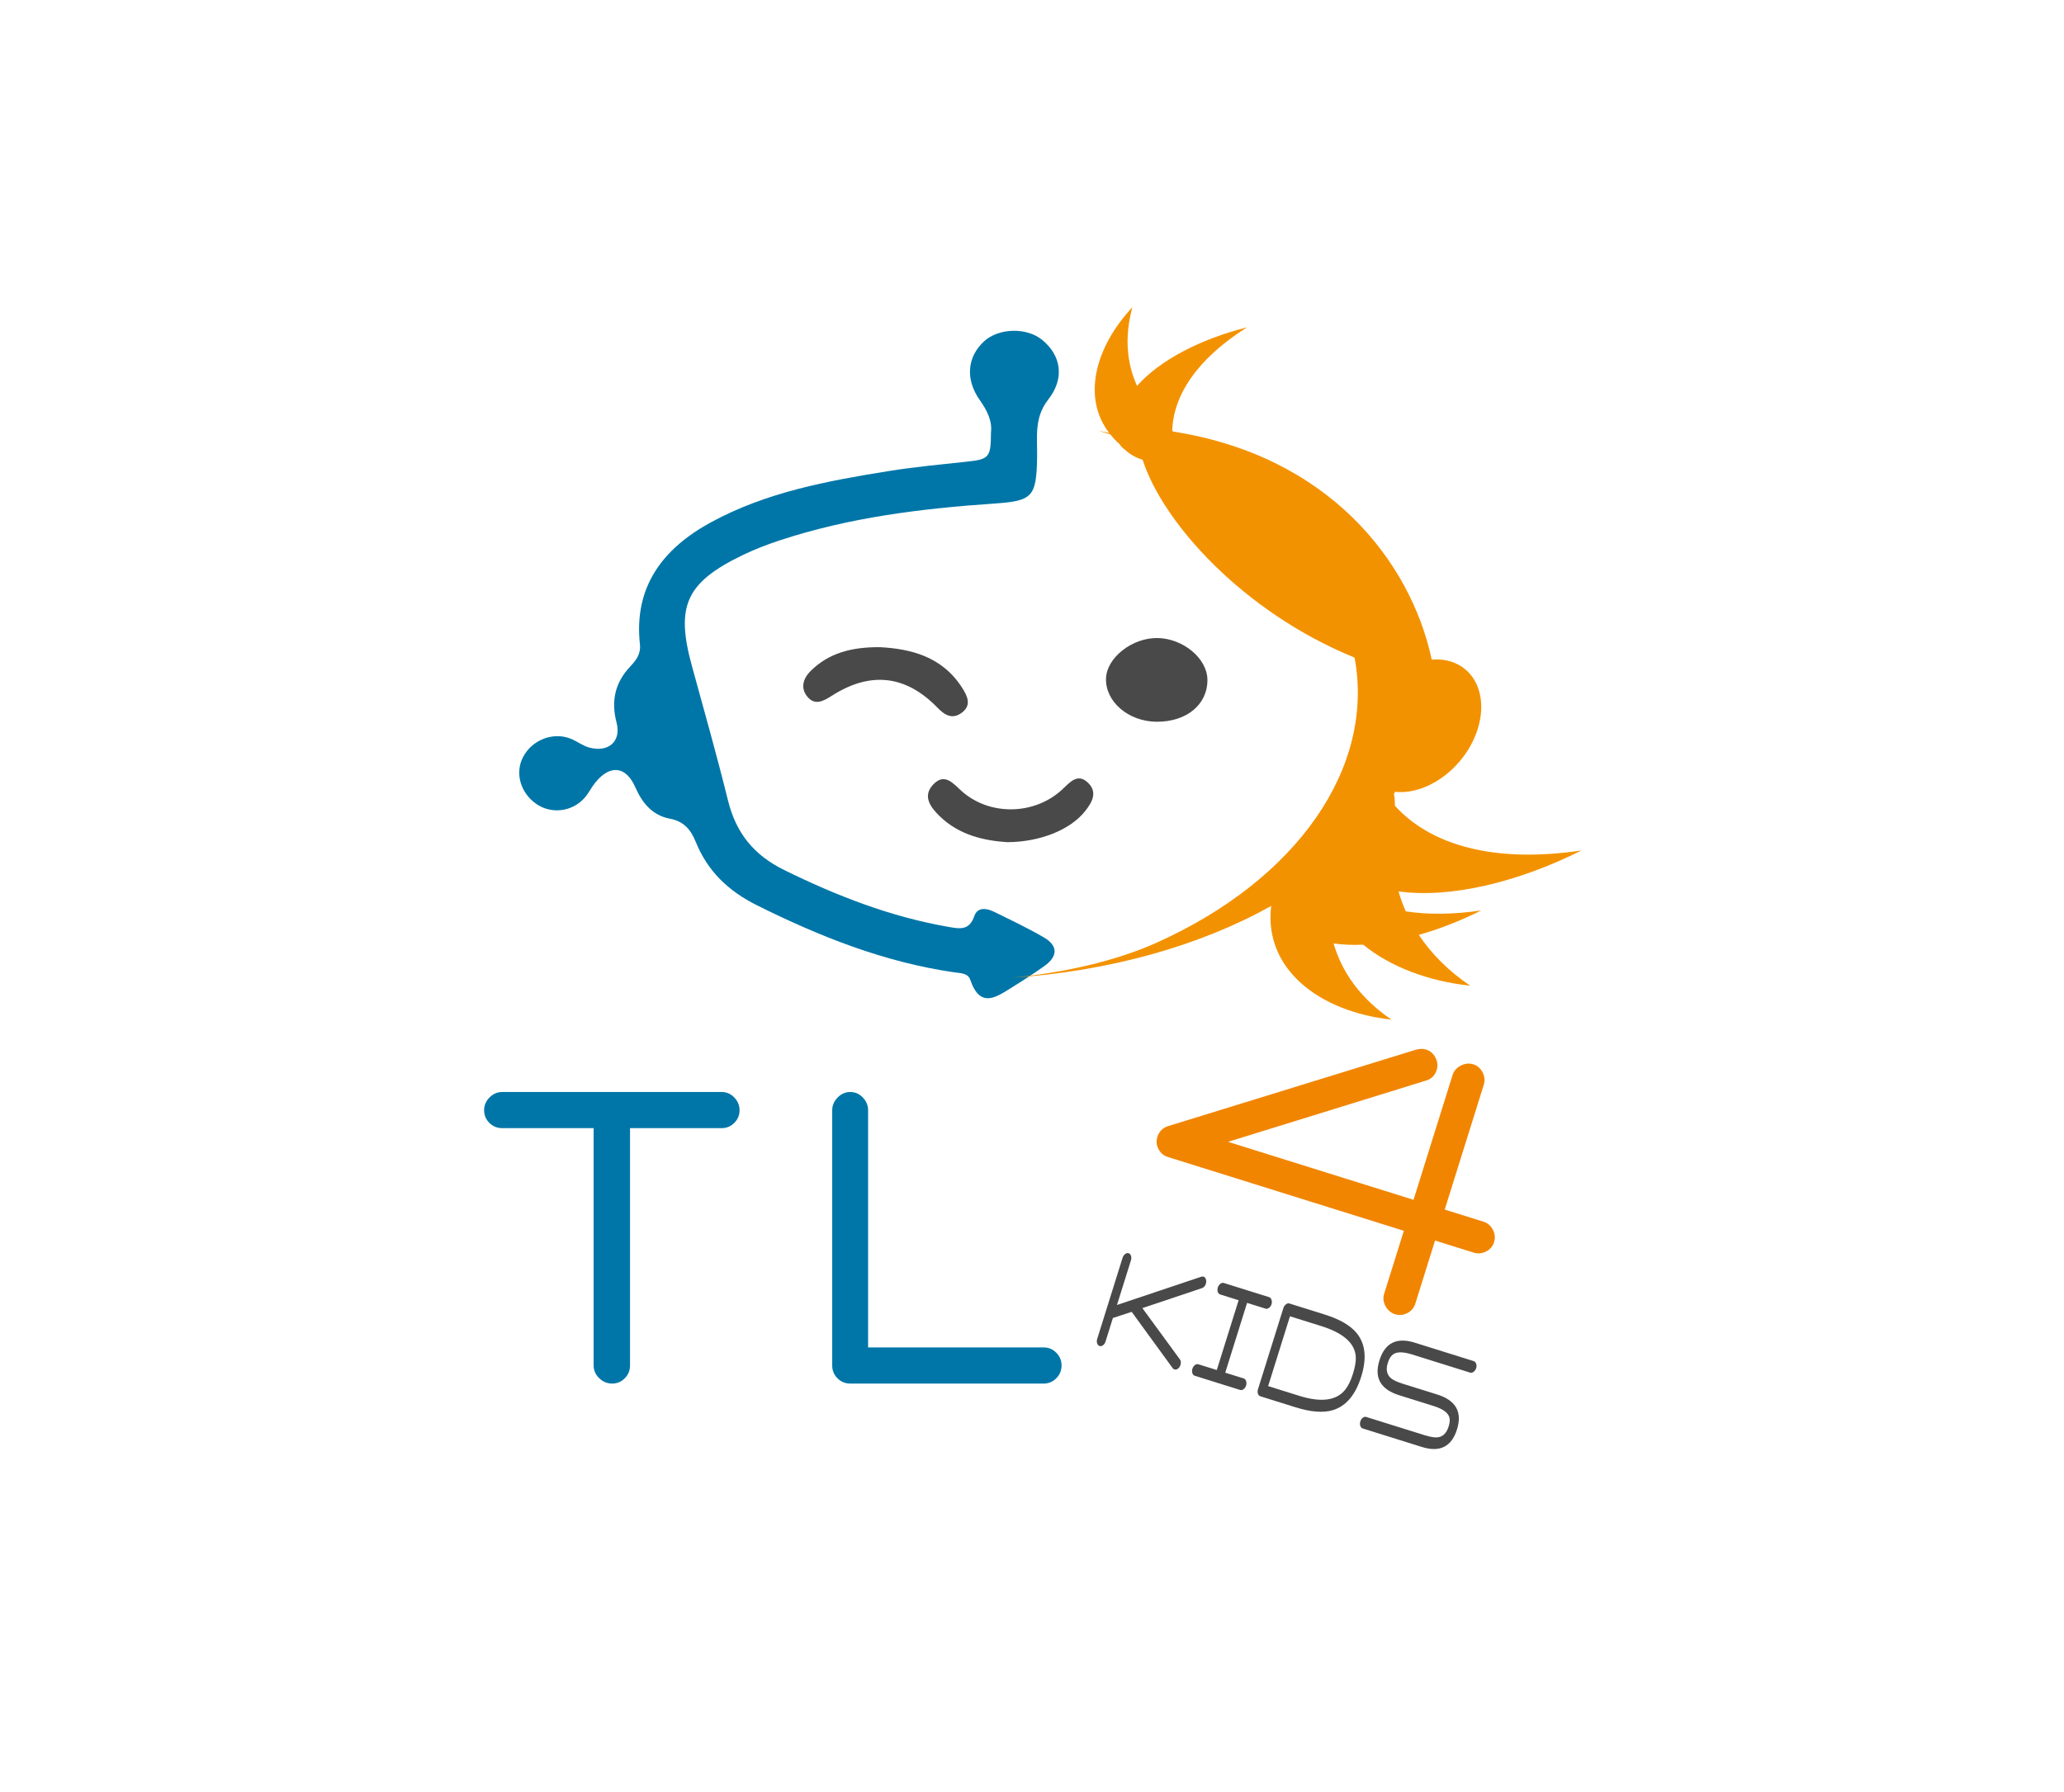 <?xml version="1.0" encoding="UTF-8" standalone="no"?>
<svg
   version="1.1"
   width="74.775"
   height="64.935"
   viewBox="0,0,74.775,64.935"
   id="svg14"
   sodipodi:docname="592bae6f8bb9c8d88401b54ac431f7b6.svg"
   inkscape:version="1.1.2 (0a00cf5339, 2022-02-04)"
   xmlns:inkscape="http://www.inkscape.org/namespaces/inkscape"
   xmlns:sodipodi="http://sodipodi.sourceforge.net/DTD/sodipodi-0.dtd"
   xmlns="http://www.w3.org/2000/svg"
   xmlns:svg="http://www.w3.org/2000/svg">
  <defs
     id="defs18">
    <meshgradient
       inkscape:collect="always"
       id="meshgradient902"
       gradientUnits="userSpaceOnUse"
       x="-55.13"
       y="-66.136">
      <meshrow
         id="meshrow904">
        <meshpatch
           id="meshpatch906">
          <stop
             path="c 21.021,0  42.042,0  63.063,0"
             style="stop-color:#ffffff;stop-opacity:1"
             id="stop908" />
          <stop
             path="c 0,26.006  0,52.011  0,78.016"
             style="stop-color:#000000;stop-opacity:1"
             id="stop910" />
          <stop
             path="c -21.021,0  -42.042,0  -63.063,0"
             style="stop-color:#ffffff;stop-opacity:1"
             id="stop912" />
          <stop
             path="c 0,-26.006  0,-52.011  0,-78.016"
             style="stop-color:#000000;stop-opacity:1"
             id="stop914" />
        </meshpatch>
      </meshrow>
    </meshgradient>
    <meshgradient
       inkscape:collect="always"
       id="meshgradient916"
       gradientUnits="userSpaceOnUse"
       x="-9.292"
       y="0">
      <meshrow
         id="meshrow918">
        <meshpatch
           id="meshpatch920">
          <stop
             path="c 6.44,0  12.881,0  19.322,0"
             style="stop-color:#ffffff;stop-opacity:1"
             id="stop922" />
          <stop
             path="c 0,2.484  0,4.968  0,7.453"
             style="stop-color:#000000;stop-opacity:1"
             id="stop924" />
          <stop
             path="c -6.44,0  -12.881,0  -19.322,0"
             style="stop-color:#ffffff;stop-opacity:1"
             id="stop926" />
          <stop
             path="c 0,-2.484  0,-4.968  0,-7.453"
             style="stop-color:#000000;stop-opacity:1"
             id="stop928" />
        </meshpatch>
      </meshrow>
    </meshgradient>
    <meshgradient
       inkscape:collect="always"
       id="meshgradient930"
       gradientUnits="userSpaceOnUse"
       x="-8.952"
       y="-8.071">
      <meshrow
         id="meshrow932">
        <meshpatch
           id="meshpatch934">
          <stop
             path="c 6.411,0  12.821,0  19.232,0"
             style="stop-color:#ffffff;stop-opacity:1"
             id="stop936" />
          <stop
             path="c 0,2.69  0,5.381  0,8.071"
             style="stop-color:#000000;stop-opacity:1"
             id="stop938" />
          <stop
             path="c -6.411,0  -12.821,0  -19.232,0"
             style="stop-color:#ffffff;stop-opacity:1"
             id="stop940" />
          <stop
             path="c 0,-2.69  0,-5.381  0,-8.071"
             style="stop-color:#000000;stop-opacity:1"
             id="stop942" />
        </meshpatch>
      </meshrow>
    </meshgradient>
    <meshgradient
       inkscape:collect="always"
       id="meshgradient944"
       gradientUnits="userSpaceOnUse"
       x="-46.18"
       y="-12.655">
      <meshrow
         id="meshrow946">
        <meshpatch
           id="meshpatch948">
          <stop
             path="c 22.237,0  44.473,0  66.71,0"
             style="stop-color:#ffffff;stop-opacity:1"
             id="stop950" />
          <stop
             path="c 0,27.755  0,55.509  0,83.264"
             style="stop-color:#000000;stop-opacity:1"
             id="stop952" />
          <stop
             path="c -22.237,0  -44.473,0  -66.71,0"
             style="stop-color:#ffffff;stop-opacity:1"
             id="stop954" />
          <stop
             path="c 0,-27.755  0,-55.509  0,-83.264"
             style="stop-color:#000000;stop-opacity:1"
             id="stop956" />
        </meshpatch>
      </meshrow>
    </meshgradient>
    <meshgradient
       inkscape:collect="always"
       id="meshgradient958"
       gradientUnits="userSpaceOnUse"
       x="-5.88"
       y="-0.001">
      <meshrow
         id="meshrow960">
        <meshpatch
           id="meshpatch962">
          <stop
             path="c 3.951,0  7.901,0  11.852,0"
             style="stop-color:#ffffff;stop-opacity:1"
             id="stop964" />
          <stop
             path="c 0,3.261  0,6.522  0,9.783"
             style="stop-color:#000000;stop-opacity:1"
             id="stop966" />
          <stop
             path="c -3.951,0  -7.901,0  -11.852,0"
             style="stop-color:#ffffff;stop-opacity:1"
             id="stop968" />
          <stop
             path="c 0,-3.261  0,-6.522  0,-9.783"
             style="stop-color:#000000;stop-opacity:1"
             id="stop970" />
        </meshpatch>
      </meshrow>
    </meshgradient>
    <meshgradient
       inkscape:collect="always"
       id="meshgradient972"
       gradientUnits="userSpaceOnUse"
       x="-9.774"
       y="-0.535">
      <meshrow
         id="meshrow974">
        <meshpatch
           id="meshpatch976">
          <stop
             path="c 4.263,0  8.526,0  12.789,0"
             style="stop-color:#ffffff;stop-opacity:1"
             id="stop978" />
          <stop
             path="c 0,4.54  0,9.081  0,13.621"
             style="stop-color:#000000;stop-opacity:1"
             id="stop980" />
          <stop
             path="c -4.263,0  -8.526,0  -12.789,0"
             style="stop-color:#ffffff;stop-opacity:1"
             id="stop982" />
          <stop
             path="c 0,-4.54  0,-9.081  0,-13.621"
             style="stop-color:#000000;stop-opacity:1"
             id="stop984" />
        </meshpatch>
      </meshrow>
    </meshgradient>
    <meshgradient
       inkscape:collect="always"
       id="meshgradient986"
       gradientUnits="userSpaceOnUse"
       x="-6.319"
       y="-0.541">
      <meshrow
         id="meshrow988">
        <meshpatch
           id="meshpatch990">
          <stop
             path="c 3.11,0  6.22,0  9.33,0"
             style="stop-color:#ffffff;stop-opacity:1"
             id="stop992" />
          <stop
             path="c 0,4.179  0,8.358  0,12.537"
             style="stop-color:#000000;stop-opacity:1"
             id="stop994" />
          <stop
             path="c -3.11,0  -6.22,0  -9.33,0"
             style="stop-color:#ffffff;stop-opacity:1"
             id="stop996" />
          <stop
             path="c 0,-4.179  0,-8.358  0,-12.537"
             style="stop-color:#000000;stop-opacity:1"
             id="stop998" />
        </meshpatch>
      </meshrow>
    </meshgradient>
    <meshgradient
       inkscape:collect="always"
       id="meshgradient1000"
       gradientUnits="userSpaceOnUse"
       x="-11.141"
       y="-4.437">
      <meshrow
         id="meshrow1002">
        <meshpatch
           id="meshpatch1004">
          <stop
             path="c 4.169,0  8.338,0  12.507,0"
             style="stop-color:#ffffff;stop-opacity:1"
             id="stop1006" />
          <stop
             path="c 0,4.225  0,8.45  0,12.674"
             style="stop-color:#000000;stop-opacity:1"
             id="stop1008" />
          <stop
             path="c -4.169,0  -8.338,0  -12.507,0"
             style="stop-color:#ffffff;stop-opacity:1"
             id="stop1010" />
          <stop
             path="c 0,-4.225  0,-8.45  0,-12.674"
             style="stop-color:#000000;stop-opacity:1"
             id="stop1012" />
        </meshpatch>
      </meshrow>
    </meshgradient>
    <meshgradient
       inkscape:collect="always"
       id="meshgradient1014"
       gradientUnits="userSpaceOnUse"
       x="-11.341"
       y="-2.299">
      <meshrow
         id="meshrow1016">
        <meshpatch
           id="meshpatch1018">
          <stop
             path="c 4.541,0  9.082,0  13.622,0"
             style="stop-color:#ffffff;stop-opacity:1"
             id="stop1020" />
          <stop
             path="c 0,4.225  0,8.451  0,12.676"
             style="stop-color:#000000;stop-opacity:1"
             id="stop1022" />
          <stop
             path="c -4.541,0  -9.082,0  -13.622,0"
             style="stop-color:#ffffff;stop-opacity:1"
             id="stop1024" />
          <stop
             path="c 0,-4.225  0,-8.451  0,-12.676"
             style="stop-color:#000000;stop-opacity:1"
             id="stop1026" />
        </meshpatch>
      </meshrow>
    </meshgradient>
    <meshgradient
       inkscape:collect="always"
       id="meshgradient1028"
       gradientUnits="userSpaceOnUse"
       x="-29.853"
       y="-31.954">
      <meshrow
         id="meshrow1030">
        <meshpatch
           id="meshpatch1032">
          <stop
             path="c 9.951,0  19.902,0  29.853,0"
             style="stop-color:#ffffff;stop-opacity:1"
             id="stop1034" />
          <stop
             path="c 0,11.36  0,22.72  0,34.08"
             style="stop-color:#000000;stop-opacity:1"
             id="stop1036" />
          <stop
             path="c -9.951,0  -19.902,0  -29.853,0"
             style="stop-color:#ffffff;stop-opacity:1"
             id="stop1038" />
          <stop
             path="c 0,-11.36  0,-22.72  0,-34.08"
             style="stop-color:#000000;stop-opacity:1"
             id="stop1040" />
        </meshpatch>
      </meshrow>
    </meshgradient>
    <meshgradient
       inkscape:collect="always"
       id="meshgradient1042"
       gradientUnits="userSpaceOnUse"
       x="-26.803"
       y="-2.126">
      <meshrow
         id="meshrow1044">
        <meshpatch
           id="meshpatch1046">
          <stop
             path="c 8.934,0  17.869,0  26.803,0"
             style="stop-color:#ffffff;stop-opacity:1"
             id="stop1048" />
          <stop
             path="c 0,11.36  0,22.72  0,34.08"
             style="stop-color:#000000;stop-opacity:1"
             id="stop1050" />
          <stop
             path="c -8.934,0  -17.869,0  -26.803,0"
             style="stop-color:#ffffff;stop-opacity:1"
             id="stop1052" />
          <stop
             path="c 0,-11.36  0,-22.72  0,-34.08"
             style="stop-color:#000000;stop-opacity:1"
             id="stop1054" />
        </meshpatch>
      </meshrow>
    </meshgradient>
    <meshgradient
       inkscape:collect="always"
       id="meshgradient1056"
       gradientUnits="userSpaceOnUse"
       x="-39.439"
       y="-8.519">
      <meshrow
         id="meshrow1058">
        <meshpatch
           id="meshpatch1060">
          <stop
             path="c 13.175,0  26.351,0  39.526,0"
             style="stop-color:#ffffff;stop-opacity:1"
             id="stop1062" />
          <stop
             path="c 0,10.368  0,20.736  0,31.105"
             style="stop-color:#000000;stop-opacity:1"
             id="stop1064" />
          <stop
             path="c -13.175,0  -26.351,0  -39.526,0"
             style="stop-color:#ffffff;stop-opacity:1"
             id="stop1066" />
          <stop
             path="c 0,-10.368  0,-20.736  0,-31.105"
             style="stop-color:#000000;stop-opacity:1"
             id="stop1068" />
        </meshpatch>
      </meshrow>
    </meshgradient>
    <meshgradient
       inkscape:collect="always"
       id="meshgradient1070"
       gradientUnits="userSpaceOnUse"
       x="386.976"
       y="228.464">
      <meshrow
         id="meshrow1072">
        <meshpatch
           id="meshpatch1074">
          <stop
             path="c 22.646,0  45.292,0  67.938,0"
             style="stop-color:#ffffff;stop-opacity:1"
             id="stop1076" />
          <stop
             path="c 0,0.333  0,0.667  0,1"
             style="stop-color:#f39200;stop-opacity:1"
             id="stop1078" />
          <stop
             path="c -22.646,0  -45.292,0  -67.938,0"
             style="stop-color:#ffffff;stop-opacity:1"
             id="stop1080" />
          <stop
             path="c 0,-0.333  0,-0.667  0,-1"
             style="stop-color:#f39200;stop-opacity:1"
             id="stop1082" />
        </meshpatch>
      </meshrow>
    </meshgradient>
  </defs>
  <sodipodi:namedview
     id="namedview16"
     pagecolor="#ffffff"
     bordercolor="#666666"
     borderopacity="1.0"
     inkscape:pageshadow="2"
     inkscape:pageopacity="0.0"
     inkscape:pagecheckerboard="0"
     showgrid="false"
     inkscape:zoom="9.793335"
     inkscape:cx="-33.339"
     inkscape:cy="31.603126"
     inkscape:window-width="2560"
     inkscape:window-height="1331"
     inkscape:window-x="0"
     inkscape:window-y="0"
     inkscape:window-maximized="1"
     inkscape:current-layer="svg14" />
  <g
     id="g1375"
     transform="matrix(0.31,0,0,-0.31,4.979,184.488)">
    <g
       id="g1345"
       transform="translate(-314.91,194.9)">
      <circle
         style="fill:#ffffff;stroke-width:0.75"
         id="path1298"
         cx="419.544"
         cy="-295.911"
         transform="scale(1,-1)"
         r="104.345" />
      <g
         id="g1296"
         transform="translate(0.651,-0.947)">
        <g
           id="g168"
           transform="translate(414.007,350.623)"
           style="fill:url(#meshgradient902);fill-opacity:1">
          <path
             d="m 0,0 c 0.166,1.315 -0.43,2.541 -1.311,3.786 -1.722,2.436 -1.453,5.066 0.501,6.86 1.715,1.575 4.988,1.656 6.8,0.167 C 8.204,8.995 8.649,6.334 6.686,3.833 5.009,1.698 5.433,-0.611 5.393,-2.908 5.311,-7.573 4.848,-8.009 0.35,-8.317 c -8.499,-0.58 -16.935,-1.621 -25.075,-4.313 -1.456,-0.482 -2.902,-1.037 -4.282,-1.704 -6.651,-3.215 -7.871,-5.96 -5.936,-12.989 1.441,-5.233 2.915,-10.46 4.219,-15.728 0.937,-3.78 3.013,-6.355 6.556,-8.097 6.133,-3.017 12.418,-5.467 19.171,-6.641 1.294,-0.225 2.456,-0.483 3.047,1.247 0.378,1.105 1.444,0.936 2.317,0.508 1.95,-0.957 3.919,-1.89 5.795,-2.981 1.728,-1.005 1.647,-2.25 0.055,-3.376 -1.182,-0.837 -2.397,-1.629 -3.627,-2.391 -1.885,-1.169 -3.829,-2.687 -5.014,0.813 -0.264,0.781 -1.163,0.758 -1.875,0.862 -8.165,1.182 -15.692,4.172 -23.036,7.828 -3.355,1.67 -5.78,3.991 -7.163,7.409 -0.587,1.452 -1.391,2.412 -3.041,2.724 -2.024,0.384 -3.214,1.817 -4.031,3.679 -1.088,2.476 -2.941,2.667 -4.659,0.555 -0.457,-0.56 -0.77,-1.237 -1.242,-1.779 -1.441,-1.656 -3.897,-1.955 -5.653,-0.741 -1.871,1.294 -2.533,3.624 -1.558,5.487 1.05,2.005 3.486,2.966 5.558,2.149 0.753,-0.298 1.426,-0.846 2.196,-1.046 2.274,-0.588 3.742,0.749 3.17,2.937 -0.655,2.505 -0.18,4.651 1.582,6.525 0.694,0.736 1.273,1.464 1.149,2.614 -0.732,6.766 2.704,11.204 8.286,14.251 6.459,3.525 13.604,4.844 20.764,5.995 3.035,0.488 6.103,0.774 9.161,1.103 C -0.218,-3.137 -0.007,-2.932 0,0"
             style="fill:#0076a8;fill-opacity:1;fill-rule:nonzero;stroke:none"
             id="path170" />
        </g>
        <g
           id="g172"
           transform="translate(415.934,302.728)"
           style="fill:url(#meshgradient916);fill-opacity:1">
          <path
             d="m 0,0 c -2.604,0.169 -5.597,0.761 -7.947,3.063 -1.09,1.068 -2.039,2.375 -0.656,3.751 1.269,1.263 2.234,0.086 3.192,-0.789 3.262,-2.98 8.6,-2.91 11.867,0.186 C 7.36,7.068 8.23,8.079 9.408,6.953 10.582,5.83 9.881,4.628 9.038,3.582 7.343,1.475 3.893,0.029 0,0"
             style="fill:#4a4949;fill-opacity:1;fill-rule:nonzero;stroke:none"
             id="path174" />
        </g>
        <g
           id="g176"
           transform="translate(401.024,325.523)"
           style="fill:url(#meshgradient930);fill-opacity:1">
          <path
             d="m 0,0 c 3.591,-0.194 7.29,-1.076 9.64,-4.787 0.609,-0.963 1.097,-2.018 -0.07,-2.88 -1.075,-0.795 -1.957,-0.318 -2.828,0.582 -3.707,3.832 -7.858,4.289 -12.373,1.394 -0.99,-0.635 -1.99,-1.169 -2.872,-0.061 -0.8,1.003 -0.444,2.111 0.389,2.944 C -6.003,-0.697 -3.347,0.019 0,0"
             style="fill:#4a4949;fill-opacity:1;fill-rule:nonzero;stroke:none"
             id="path178" />
        </g>
        <g
           id="g180"
           transform="translate(462.482,294.643)"
           style="fill:url(#meshgradient944);fill-opacity:1">
          <path
             d="M 0,0 C -0.338,0.761 -0.616,1.539 -0.846,2.332 5.126,1.505 13.021,3.346 20.53,7.113 10.239,5.587 2.878,7.767 -1.274,12.345 c 0.007,0.535 -0.029,1 -0.111,1.388 0.047,0.079 0.097,0.157 0.143,0.236 3.503,-0.36 7.549,2.354 9.276,6.339 1.829,4.216 0.369,8.254 -3.26,9.019 -0.563,0.119 -1.147,0.142 -1.737,0.097 -2.479,11.579 -12.141,23.848 -30.231,26.657 -0.029,0.034 -0.063,0.069 -0.093,0.104 0.113,4.106 2.883,8.391 8.734,12.075 -5.418,-1.35 -10.197,-3.838 -12.851,-6.839 -1.208,2.658 -1.479,5.757 -0.545,9.188 -4.379,-4.672 -5.874,-10.576 -2.712,-14.688 -0.411,0.086 -0.821,0.174 -1.236,0.253 0.459,-0.133 0.914,-0.277 1.368,-0.42 0.318,-0.392 0.663,-0.774 1.07,-1.129 0.152,-0.247 0.371,-0.465 0.638,-0.656 0.551,-0.53 1.296,-0.964 2.071,-1.181 2.321,-7.283 11.693,-17.8 24.769,-23.127 2.4,-12.871 -6.726,-25.95 -23.1,-33.309 -4.859,-2.184 -10.885,-3.54 -17.099,-4.123 11.659,0.75 22.222,3.805 30.453,8.399 -0.894,-7.323 5.574,-12.357 14.057,-13.283 -3.575,2.425 -5.776,5.497 -6.765,8.902 1.084,-0.15 2.239,-0.203 3.459,-0.141 C -1.82,-6.467 2.571,-8.153 7.533,-8.695 4.974,-6.958 2.99,-4.95 1.526,-2.754 3.931,-2.07 6.401,-1.107 8.823,0.107 5.498,-0.386 2.555,-0.396 0,0"
             style="fill:#f39200;fill-opacity:1;fill-rule:evenodd;stroke:none"
             id="path182" />
        </g>
        <g
           id="g184"
           transform="translate(433.331,316.807)"
           style="fill:url(#meshgradient958);fill-opacity:1">
          <path
             d="M 0,0 C -3.285,0.036 -5.978,2.361 -5.877,5.078 -5.788,7.506 -2.795,9.837 0.162,9.782 3.164,9.725 5.958,7.375 5.972,4.896 5.988,1.991 3.513,-0.038 0,0"
             style="fill:#4a4949;fill-opacity:1;fill-rule:nonzero;stroke:none"
             id="path186" />
        </g>
        <g
           id="g188"
           transform="translate(436.15,241.613)"
           style="fill:url(#meshgradient972);fill-opacity:1">
          <path
             d="m 0,0 c -0.058,-0.186 -0.155,-0.329 -0.291,-0.428 -0.136,-0.1 -0.271,-0.13 -0.401,-0.089 -0.092,0.029 -0.164,0.079 -0.217,0.15 l -4.766,6.552 c -0.006,0.001 -0.012,0.01 -0.023,0.029 L -7.893,5.498 -8.754,2.743 C -8.813,2.556 -8.909,2.412 -9.046,2.312 -9.183,2.21 -9.315,2.181 -9.448,2.222 -9.583,2.265 -9.681,2.366 -9.734,2.526 -9.788,2.687 -9.787,2.86 -9.729,3.047 l 2.969,9.495 c 0.057,0.18 0.156,0.322 0.297,0.43 0.139,0.105 0.276,0.138 0.407,0.097 0.132,-0.041 0.224,-0.146 0.278,-0.312 0.052,-0.166 0.049,-0.339 -0.007,-0.52 l -1.632,-5.219 9.851,3.303 c 0.104,0.03 0.192,0.033 0.265,0.01 C 2.831,10.29 2.925,10.186 2.977,10.021 3.03,9.854 3.028,9.682 2.973,9.503 2.89,9.238 2.741,9.067 2.527,8.992 L -4.447,6.652 -0.066,0.661 C 0.062,0.486 0.083,0.266 0,0"
             style="fill:#4a4949;fill-opacity:1;fill-rule:nonzero;stroke:none"
             id="path190" />
        </g>
        <g
           id="g192"
           transform="translate(443.824,239.223)"
           style="fill:url(#meshgradient986);fill-opacity:1">
          <path
             d="m 0,0 c -0.059,-0.188 -0.158,-0.332 -0.297,-0.434 -0.14,-0.101 -0.274,-0.13 -0.405,-0.089 l -5.291,1.654 c -0.137,0.043 -0.233,0.144 -0.286,0.306 -0.055,0.162 -0.053,0.336 0.006,0.525 0.056,0.182 0.153,0.323 0.291,0.425 0.135,0.101 0.272,0.131 0.409,0.088 l 2.147,-0.671 2.552,8.159 -2.147,0.672 c -0.137,0.042 -0.233,0.143 -0.288,0.303 -0.054,0.159 -0.053,0.332 0.005,0.517 0.056,0.179 0.155,0.322 0.294,0.427 0.14,0.105 0.277,0.138 0.408,0.097 L 2.689,10.324 C 2.82,10.282 2.915,10.178 2.97,10.012 3.024,9.846 3.025,9.672 2.97,9.493 2.911,9.308 2.813,9.166 2.674,9.066 2.536,8.967 2.4,8.938 2.27,8.979 L 0.114,9.653 -2.438,1.494 -0.282,0.82 C -0.151,0.779 -0.057,0.678 0,0.516 0.056,0.354 0.057,0.182 0,0"
             style="fill:#4a4949;fill-opacity:1;fill-rule:nonzero;stroke:none"
             id="path194" />
        </g>
        <g
           id="g196"
           transform="translate(456.309,240.585)"
           style="fill:url(#meshgradient1000);fill-opacity:1">
          <path
             d="m 0,0 c 0.254,0.814 0.365,1.479 0.332,1.995 -0.1,1.58 -1.452,2.777 -4.057,3.592 l -3.634,1.137 -2.552,-8.16 3.635,-1.136 c 2.587,-0.81 4.385,-0.56 5.398,0.749 C -0.536,-1.385 -0.243,-0.776 0,0 M 0.973,-0.314 C 0.298,-2.473 -0.812,-3.784 -2.355,-4.25 -3.473,-4.583 -4.92,-4.472 -6.697,-3.916 l -4.117,1.288 c -0.137,0.043 -0.234,0.145 -0.288,0.305 -0.054,0.16 -0.052,0.334 0.006,0.52 l 2.969,9.494 c 0.057,0.181 0.155,0.324 0.297,0.431 0.139,0.106 0.275,0.139 0.407,0.098 L -3.305,6.931 C -1.546,6.381 -0.297,5.656 0.439,4.757 1.459,3.503 1.638,1.812 0.973,-0.314"
             style="fill:#4a4949;fill-opacity:1;fill-rule:nonzero;stroke:none"
             id="path198" />
        </g>
        <g
           id="g200"
           transform="translate(468.471,234.092)"
           style="fill:url(#meshgradient1014);fill-opacity:1">
          <path
             d="m 0,0 c -0.635,-2.029 -2.003,-2.715 -4.108,-2.057 l -6.909,2.161 c -0.134,0.042 -0.23,0.144 -0.285,0.306 -0.053,0.162 -0.052,0.336 0.006,0.525 0.057,0.181 0.154,0.323 0.291,0.424 0.137,0.102 0.274,0.131 0.409,0.088 l 6.799,-2.125 c 0.691,-0.217 1.209,-0.301 1.553,-0.252 0.604,0.083 1.023,0.496 1.256,1.239 0.114,0.365 0.157,0.671 0.131,0.918 -0.069,0.631 -0.693,1.132 -1.874,1.502 l -4.023,1.258 c -2.179,0.682 -2.949,2.039 -2.312,4.075 0.637,2.042 2.009,2.733 4.114,2.075 L 1.949,7.979 C 2.08,7.937 2.177,7.836 2.236,7.674 2.295,7.514 2.297,7.344 2.241,7.164 2.183,6.979 2.083,6.834 1.94,6.729 1.798,6.624 1.66,6.593 1.529,6.634 L -5.262,8.758 C -6.448,9.129 -7.246,9.076 -7.655,8.599 -7.835,8.395 -7.979,8.116 -8.088,7.766 -8.323,7.016 -8.213,6.432 -7.76,6.015 -7.5,5.775 -7.024,5.548 -6.333,5.331 L -2.311,4.073 C -0.134,3.393 0.637,2.035 0,0"
             style="fill:#4a4949;fill-opacity:1;fill-rule:nonzero;stroke:none"
             id="path202" />
        </g>
        <g
           id="g204"
           transform="translate(384.626,271.399)"
           style="fill:url(#meshgradient1028);fill-opacity:1">
          <path
             d="m 0,0 c 0,-0.583 -0.205,-1.078 -0.616,-1.485 -0.41,-0.409 -0.9,-0.612 -1.467,-0.612 H -12.8 v -27.746 c 0,-0.586 -0.206,-1.085 -0.616,-1.495 -0.41,-0.411 -0.899,-0.616 -1.467,-0.616 -0.586,0 -1.095,0.21 -1.524,0.631 -0.431,0.42 -0.646,0.913 -0.646,1.48 v 27.746 h -10.688 c -0.587,0 -1.085,0.203 -1.496,0.612 -0.41,0.407 -0.616,0.902 -0.616,1.485 0,0.562 0.21,1.058 0.63,1.485 0.421,0.427 0.914,0.641 1.482,0.641 h 25.658 c 0.567,0 1.057,-0.214 1.467,-0.641 C -0.205,1.058 0,0.562 0,0"
             style="fill:#0076a8;fill-opacity:1;fill-rule:nonzero;stroke:none"
             id="path206" />
        </g>
        <g
           id="g208"
           transform="translate(422.257,241.571)"
           style="fill:url(#meshgradient1042);fill-opacity:1">
          <path
             d="m 0,0 c 0,-0.59 -0.205,-1.093 -0.616,-1.506 -0.41,-0.413 -0.9,-0.62 -1.466,-0.62 H -24.69 c -0.587,0 -1.086,0.205 -1.497,0.615 -0.41,0.41 -0.616,0.908 -0.616,1.494 v 29.832 c 0,0.567 0.21,1.065 0.631,1.495 0.42,0.429 0.914,0.644 1.482,0.644 0.566,0 1.055,-0.215 1.465,-0.643 0.412,-0.43 0.617,-0.927 0.617,-1.494 V 2.098 h 20.526 c 0.566,0 1.056,-0.207 1.466,-0.621 C -0.205,1.063 0,0.571 0,0"
             style="fill:#0076a8;fill-opacity:1;fill-rule:nonzero;stroke:none"
             id="path210" />
        </g>
        <g
           id="g212"
           transform="translate(472.803,255.979)"
           style="fill:url(#meshgradient1056);fill-opacity:1">
          <path
             d="m 0,0 c -0.153,-0.489 -0.466,-0.856 -0.937,-1.098 -0.471,-0.241 -0.95,-0.286 -1.436,-0.133 l -4.525,1.415 -2.304,-7.368 c -0.157,-0.502 -0.47,-0.874 -0.938,-1.113 -0.468,-0.24 -0.943,-0.285 -1.426,-0.135 -0.483,0.152 -0.855,0.466 -1.118,0.944 -0.26,0.477 -0.316,0.959 -0.164,1.445 l 2.304,7.367 -27.554,8.617 c -0.503,0.158 -0.876,0.466 -1.118,0.929 -0.242,0.462 -0.287,0.937 -0.135,1.423 0.2,0.637 0.617,1.058 1.251,1.264 l 29.019,8.948 c 0.42,0.107 0.798,0.108 1.133,0.004 0.486,-0.152 0.852,-0.467 1.098,-0.945 0.247,-0.476 0.295,-0.956 0.145,-1.437 -0.202,-0.647 -0.62,-1.062 -1.254,-1.246 L -31.087,11.723 -9.412,4.944 -4.85,19.531 c 0.152,0.486 0.473,0.853 0.962,1.103 0.49,0.251 0.976,0.3 1.458,0.149 0.484,-0.151 0.846,-0.467 1.09,-0.945 0.242,-0.481 0.287,-0.962 0.136,-1.447 L -5.767,3.804 -1.241,2.389 C -0.755,2.236 -0.389,1.923 -0.142,1.447 0.105,0.971 0.152,0.489 0,0"
             style="fill:#f18500;fill-opacity:1;fill-rule:nonzero;stroke:none"
             id="path214" />
        </g>
        <path
           d="m 454.914,228.464 h -67.938 v 1 h 67.938 z"
           style="fill:url(#meshgradient1070);fill-opacity:1;fill-rule:nonzero;stroke:none"
           id="path216" />
      </g>
    </g>
  </g>
  <script
     id="mesh_polyfill"
     type="text/javascript">
!function(){const t=&quot;http://www.w3.org/2000/svg&quot;,e=&quot;http://www.w3.org/1999/xlink&quot;,s=&quot;http://www.w3.org/1999/xhtml&quot;,r=2;if(document.createElementNS(t,&quot;meshgradient&quot;).x)return;const n=(t,e,s,r)=&gt;{let n=new x(.5*(e.x+s.x),.5*(e.y+s.y)),o=new x(.5*(t.x+e.x),.5*(t.y+e.y)),i=new x(.5*(s.x+r.x),.5*(s.y+r.y)),a=new x(.5*(n.x+o.x),.5*(n.y+o.y)),h=new x(.5*(n.x+i.x),.5*(n.y+i.y)),l=new x(.5*(a.x+h.x),.5*(a.y+h.y));return[[t,o,a,l],[l,h,i,r]]},o=t=&gt;{let e=t[0].distSquared(t[1]),s=t[2].distSquared(t[3]),r=.25*t[0].distSquared(t[2]),n=.25*t[1].distSquared(t[3]),o=e&gt;s?e:s,i=r&gt;n?r:n;return 18*(o&gt;i?o:i)},i=(t,e)=&gt;Math.sqrt(t.distSquared(e)),a=(t,e)=&gt;t.scale(2/3).add(e.scale(1/3)),h=t=&gt;{let e,s,r,n,o,i,a,h=new g;return t.match(/(\w+\(\s*[^)]+\))+/g).forEach(t=&gt;{let l=t.match(/[\w.-]+/g),d=l.shift();switch(d){case&quot;translate&quot;:2===l.length?e=new g(1,0,0,1,l[0],l[1]):(console.error(&quot;mesh.js: translate does not have 2 arguments!&quot;),e=new g(1,0,0,1,0,0)),h=h.append(e);break;case&quot;scale&quot;:1===l.length?s=new g(l[0],0,0,l[0],0,0):2===l.length?s=new g(l[0],0,0,l[1],0,0):(console.error(&quot;mesh.js: scale does not have 1 or 2 arguments!&quot;),s=new g(1,0,0,1,0,0)),h=h.append(s);break;case&quot;rotate&quot;:if(3===l.length&amp;&amp;(e=new g(1,0,0,1,l[1],l[2]),h=h.append(e)),l[0]){r=l[0]*Math.PI/180;let t=Math.cos(r),e=Math.sin(r);Math.abs(t)&lt;1e-16&amp;&amp;(t=0),Math.abs(e)&lt;1e-16&amp;&amp;(e=0),a=new g(t,e,-e,t,0,0),h=h.append(a)}else console.error(&quot;math.js: No argument to rotate transform!&quot;);3===l.length&amp;&amp;(e=new g(1,0,0,1,-l[1],-l[2]),h=h.append(e));break;case&quot;skewX&quot;:l[0]?(r=l[0]*Math.PI/180,n=Math.tan(r),o=new g(1,0,n,1,0,0),h=h.append(o)):console.error(&quot;math.js: No argument to skewX transform!&quot;);break;case&quot;skewY&quot;:l[0]?(r=l[0]*Math.PI/180,n=Math.tan(r),i=new g(1,n,0,1,0,0),h=h.append(i)):console.error(&quot;math.js: No argument to skewY transform!&quot;);break;case&quot;matrix&quot;:6===l.length?h=h.append(new g(...l)):console.error(&quot;math.js: Incorrect number of arguments for matrix!&quot;);break;default:console.error(&quot;mesh.js: Unhandled transform type: &quot;+d)}}),h},l=t=&gt;{let e=[],s=t.split(/[ ,]+/);for(let t=0,r=s.length-1;t&lt;r;t+=2)e.push(new x(parseFloat(s[t]),parseFloat(s[t+1])));return e},d=(t,e)=&gt;{for(let s in e)t.setAttribute(s,e[s])},c=(t,e,s,r,n)=&gt;{let o,i,a=[0,0,0,0];for(let h=0;h&lt;3;++h)e[h]&lt;t[h]&amp;&amp;e[h]&lt;s[h]||t[h]&lt;e[h]&amp;&amp;s[h]&lt;e[h]?a[h]=0:(a[h]=.5*((e[h]-t[h])/r+(s[h]-e[h])/n),o=Math.abs(3*(e[h]-t[h])/r),i=Math.abs(3*(s[h]-e[h])/n),a[h]&gt;o?a[h]=o:a[h]&gt;i&amp;&amp;(a[h]=i));return a},u=[[1,0,0,0,0,0,0,0,0,0,0,0,0,0,0,0],[0,0,0,0,1,0,0,0,0,0,0,0,0,0,0,0],[-3,3,0,0,-2,-1,0,0,0,0,0,0,0,0,0,0],[2,-2,0,0,1,1,0,0,0,0,0,0,0,0,0,0],[0,0,0,0,0,0,0,0,1,0,0,0,0,0,0,0],[0,0,0,0,0,0,0,0,0,0,0,0,1,0,0,0],[0,0,0,0,0,0,0,0,-3,3,0,0,-2,-1,0,0],[0,0,0,0,0,0,0,0,2,-2,0,0,1,1,0,0],[-3,0,3,0,0,0,0,0,-2,0,-1,0,0,0,0,0],[0,0,0,0,-3,0,3,0,0,0,0,0,-2,0,-1,0],[9,-9,-9,9,6,3,-6,-3,6,-6,3,-3,4,2,2,1],[-6,6,6,-6,-3,-3,3,3,-4,4,-2,2,-2,-2,-1,-1],[2,0,-2,0,0,0,0,0,1,0,1,0,0,0,0,0],[0,0,0,0,2,0,-2,0,0,0,0,0,1,0,1,0],[-6,6,6,-6,-4,-2,4,2,-3,3,-3,3,-2,-1,-2,-1],[4,-4,-4,4,2,2,-2,-2,2,-2,2,-2,1,1,1,1]],f=t=&gt;{let e=[];for(let s=0;s&lt;16;++s){e[s]=0;for(let r=0;r&lt;16;++r)e[s]+=u[s][r]*t[r]}return e},p=(t,e,s)=&gt;{const r=e*e,n=s*s,o=e*e*e,i=s*s*s;return t[0]+t[1]*e+t[2]*r+t[3]*o+t[4]*s+t[5]*s*e+t[6]*s*r+t[7]*s*o+t[8]*n+t[9]*n*e+t[10]*n*r+t[11]*n*o+t[12]*i+t[13]*i*e+t[14]*i*r+t[15]*i*o},y=t=&gt;{let e=[],s=[],r=[];for(let s=0;s&lt;4;++s)e[s]=[],e[s][0]=n(t[0][s],t[1][s],t[2][s],t[3][s]),e[s][1]=[],e[s][1].push(...n(...e[s][0][0])),e[s][1].push(...n(...e[s][0][1])),e[s][2]=[],e[s][2].push(...n(...e[s][1][0])),e[s][2].push(...n(...e[s][1][1])),e[s][2].push(...n(...e[s][1][2])),e[s][2].push(...n(...e[s][1][3]));for(let t=0;t&lt;8;++t){s[t]=[];for(let r=0;r&lt;4;++r)s[t][r]=[],s[t][r][0]=n(e[0][2][t][r],e[1][2][t][r],e[2][2][t][r],e[3][2][t][r]),s[t][r][1]=[],s[t][r][1].push(...n(...s[t][r][0][0])),s[t][r][1].push(...n(...s[t][r][0][1])),s[t][r][2]=[],s[t][r][2].push(...n(...s[t][r][1][0])),s[t][r][2].push(...n(...s[t][r][1][1])),s[t][r][2].push(...n(...s[t][r][1][2])),s[t][r][2].push(...n(...s[t][r][1][3]))}for(let t=0;t&lt;8;++t){r[t]=[];for(let e=0;e&lt;8;++e)r[t][e]=[],r[t][e][0]=s[t][0][2][e],r[t][e][1]=s[t][1][2][e],r[t][e][2]=s[t][2][2][e],r[t][e][3]=s[t][3][2][e]}return r};class x{constructor(t,e){this.x=t||0,this.y=e||0}toString(){return`(x=${this.x}, y=${this.y})`}clone(){return new x(this.x,this.y)}add(t){return new x(this.x+t.x,this.y+t.y)}scale(t){return void 0===t.x?new x(this.x*t,this.y*t):new x(this.x*t.x,this.y*t.y)}distSquared(t){let e=this.x-t.x,s=this.y-t.y;return e*e+s*s}transform(t){let e=this.x*t.a+this.y*t.c+t.e,s=this.x*t.b+this.y*t.d+t.f;return new x(e,s)}}class g{constructor(t,e,s,r,n,o){void 0===t?(this.a=1,this.b=0,this.c=0,this.d=1,this.e=0,this.f=0):(this.a=t,this.b=e,this.c=s,this.d=r,this.e=n,this.f=o)}toString(){return`affine: ${this.a} ${this.c} ${this.e} \n       ${this.b} ${this.d} ${this.f}`}append(t){t instanceof g||console.error(&quot;mesh.js: argument to Affine.append is not affine!&quot;);let e=this.a*t.a+this.c*t.b,s=this.b*t.a+this.d*t.b,r=this.a*t.c+this.c*t.d,n=this.b*t.c+this.d*t.d,o=this.a*t.e+this.c*t.f+this.e,i=this.b*t.e+this.d*t.f+this.f;return new g(e,s,r,n,o,i)}}class w{constructor(t,e){this.nodes=t,this.colors=e}paintCurve(t,e){if(o(this.nodes)&gt;r){const s=n(...this.nodes);let r=[[],[]],o=[[],[]];for(let t=0;t&lt;4;++t)r[0][t]=this.colors[0][t],r[1][t]=(this.colors[0][t]+this.colors[1][t])/2,o[0][t]=r[1][t],o[1][t]=this.colors[1][t];let i=new w(s[0],r),a=new w(s[1],o);i.paintCurve(t,e),a.paintCurve(t,e)}else{let s=Math.round(this.nodes[0].x);if(s&gt;=0&amp;&amp;s&lt;e){let r=4*(~~this.nodes[0].y*e+s);t[r]=Math.round(this.colors[0][0]),t[r+1]=Math.round(this.colors[0][1]),t[r+2]=Math.round(this.colors[0][2]),t[r+3]=Math.round(this.colors[0][3])}}}}class m{constructor(t,e){this.nodes=t,this.colors=e}split(){let t=[[],[],[],[]],e=[[],[],[],[]],s=[[[],[]],[[],[]]],r=[[[],[]],[[],[]]];for(let s=0;s&lt;4;++s){const r=n(this.nodes[0][s],this.nodes[1][s],this.nodes[2][s],this.nodes[3][s]);t[0][s]=r[0][0],t[1][s]=r[0][1],t[2][s]=r[0][2],t[3][s]=r[0][3],e[0][s]=r[1][0],e[1][s]=r[1][1],e[2][s]=r[1][2],e[3][s]=r[1][3]}for(let t=0;t&lt;4;++t)s[0][0][t]=this.colors[0][0][t],s[0][1][t]=this.colors[0][1][t],s[1][0][t]=(this.colors[0][0][t]+this.colors[1][0][t])/2,s[1][1][t]=(this.colors[0][1][t]+this.colors[1][1][t])/2,r[0][0][t]=s[1][0][t],r[0][1][t]=s[1][1][t],r[1][0][t]=this.colors[1][0][t],r[1][1][t]=this.colors[1][1][t];return[new m(t,s),new m(e,r)]}paint(t,e){let s,n=!1;for(let t=0;t&lt;4;++t)if((s=o([this.nodes[0][t],this.nodes[1][t],this.nodes[2][t],this.nodes[3][t]]))&gt;r){n=!0;break}if(n){let s=this.split();s[0].paint(t,e),s[1].paint(t,e)}else{new w([...this.nodes[0]],[...this.colors[0]]).paintCurve(t,e)}}}class b{constructor(t){this.readMesh(t),this.type=t.getAttribute(&quot;type&quot;)||&quot;bilinear&quot;}readMesh(t){let e=[[]],s=[[]],r=Number(t.getAttribute(&quot;x&quot;)),n=Number(t.getAttribute(&quot;y&quot;));e[0][0]=new x(r,n);let o=t.children;for(let t=0,r=o.length;t&lt;r;++t){e[3*t+1]=[],e[3*t+2]=[],e[3*t+3]=[],s[t+1]=[];let r=o[t].children;for(let n=0,o=r.length;n&lt;o;++n){let o=r[n].children;for(let r=0,i=o.length;r&lt;i;++r){let i=r;0!==t&amp;&amp;++i;let h,d=o[r].getAttribute(&quot;path&quot;),c=&quot;l&quot;;null!=d&amp;&amp;(c=(h=d.match(/\s*([lLcC])\s*(.*)/))[1]);let u=l(h[2]);switch(c){case&quot;l&quot;:0===i?(e[3*t][3*n+3]=u[0].add(e[3*t][3*n]),e[3*t][3*n+1]=a(e[3*t][3*n],e[3*t][3*n+3]),e[3*t][3*n+2]=a(e[3*t][3*n+3],e[3*t][3*n])):1===i?(e[3*t+3][3*n+3]=u[0].add(e[3*t][3*n+3]),e[3*t+1][3*n+3]=a(e[3*t][3*n+3],e[3*t+3][3*n+3]),e[3*t+2][3*n+3]=a(e[3*t+3][3*n+3],e[3*t][3*n+3])):2===i?(0===n&amp;&amp;(e[3*t+3][3*n+0]=u[0].add(e[3*t+3][3*n+3])),e[3*t+3][3*n+1]=a(e[3*t+3][3*n],e[3*t+3][3*n+3]),e[3*t+3][3*n+2]=a(e[3*t+3][3*n+3],e[3*t+3][3*n])):(e[3*t+1][3*n]=a(e[3*t][3*n],e[3*t+3][3*n]),e[3*t+2][3*n]=a(e[3*t+3][3*n],e[3*t][3*n]));break;case&quot;L&quot;:0===i?(e[3*t][3*n+3]=u[0],e[3*t][3*n+1]=a(e[3*t][3*n],e[3*t][3*n+3]),e[3*t][3*n+2]=a(e[3*t][3*n+3],e[3*t][3*n])):1===i?(e[3*t+3][3*n+3]=u[0],e[3*t+1][3*n+3]=a(e[3*t][3*n+3],e[3*t+3][3*n+3]),e[3*t+2][3*n+3]=a(e[3*t+3][3*n+3],e[3*t][3*n+3])):2===i?(0===n&amp;&amp;(e[3*t+3][3*n+0]=u[0]),e[3*t+3][3*n+1]=a(e[3*t+3][3*n],e[3*t+3][3*n+3]),e[3*t+3][3*n+2]=a(e[3*t+3][3*n+3],e[3*t+3][3*n])):(e[3*t+1][3*n]=a(e[3*t][3*n],e[3*t+3][3*n]),e[3*t+2][3*n]=a(e[3*t+3][3*n],e[3*t][3*n]));break;case&quot;c&quot;:0===i?(e[3*t][3*n+1]=u[0].add(e[3*t][3*n]),e[3*t][3*n+2]=u[1].add(e[3*t][3*n]),e[3*t][3*n+3]=u[2].add(e[3*t][3*n])):1===i?(e[3*t+1][3*n+3]=u[0].add(e[3*t][3*n+3]),e[3*t+2][3*n+3]=u[1].add(e[3*t][3*n+3]),e[3*t+3][3*n+3]=u[2].add(e[3*t][3*n+3])):2===i?(e[3*t+3][3*n+2]=u[0].add(e[3*t+3][3*n+3]),e[3*t+3][3*n+1]=u[1].add(e[3*t+3][3*n+3]),0===n&amp;&amp;(e[3*t+3][3*n+0]=u[2].add(e[3*t+3][3*n+3]))):(e[3*t+2][3*n]=u[0].add(e[3*t+3][3*n]),e[3*t+1][3*n]=u[1].add(e[3*t+3][3*n]));break;case&quot;C&quot;:0===i?(e[3*t][3*n+1]=u[0],e[3*t][3*n+2]=u[1],e[3*t][3*n+3]=u[2]):1===i?(e[3*t+1][3*n+3]=u[0],e[3*t+2][3*n+3]=u[1],e[3*t+3][3*n+3]=u[2]):2===i?(e[3*t+3][3*n+2]=u[0],e[3*t+3][3*n+1]=u[1],0===n&amp;&amp;(e[3*t+3][3*n+0]=u[2])):(e[3*t+2][3*n]=u[0],e[3*t+1][3*n]=u[1]);break;default:console.error(&quot;mesh.js: &quot;+c+&quot; invalid path type.&quot;)}if(0===t&amp;&amp;0===n||r&gt;0){let e=window.getComputedStyle(o[r]).stopColor.match(/^rgb\s*\(\s*(\d+)\s*,\s*(\d+)\s*,\s*(\d+)\s*\)$/i),a=window.getComputedStyle(o[r]).stopOpacity,h=255;a&amp;&amp;(h=Math.floor(255*a)),e&amp;&amp;(0===i?(s[t][n]=[],s[t][n][0]=Math.floor(e[1]),s[t][n][1]=Math.floor(e[2]),s[t][n][2]=Math.floor(e[3]),s[t][n][3]=h):1===i?(s[t][n+1]=[],s[t][n+1][0]=Math.floor(e[1]),s[t][n+1][1]=Math.floor(e[2]),s[t][n+1][2]=Math.floor(e[3]),s[t][n+1][3]=h):2===i?(s[t+1][n+1]=[],s[t+1][n+1][0]=Math.floor(e[1]),s[t+1][n+1][1]=Math.floor(e[2]),s[t+1][n+1][2]=Math.floor(e[3]),s[t+1][n+1][3]=h):3===i&amp;&amp;(s[t+1][n]=[],s[t+1][n][0]=Math.floor(e[1]),s[t+1][n][1]=Math.floor(e[2]),s[t+1][n][2]=Math.floor(e[3]),s[t+1][n][3]=h))}}e[3*t+1][3*n+1]=new x,e[3*t+1][3*n+2]=new x,e[3*t+2][3*n+1]=new x,e[3*t+2][3*n+2]=new x,e[3*t+1][3*n+1].x=(-4*e[3*t][3*n].x+6*(e[3*t][3*n+1].x+e[3*t+1][3*n].x)+-2*(e[3*t][3*n+3].x+e[3*t+3][3*n].x)+3*(e[3*t+3][3*n+1].x+e[3*t+1][3*n+3].x)+-1*e[3*t+3][3*n+3].x)/9,e[3*t+1][3*n+2].x=(-4*e[3*t][3*n+3].x+6*(e[3*t][3*n+2].x+e[3*t+1][3*n+3].x)+-2*(e[3*t][3*n].x+e[3*t+3][3*n+3].x)+3*(e[3*t+3][3*n+2].x+e[3*t+1][3*n].x)+-1*e[3*t+3][3*n].x)/9,e[3*t+2][3*n+1].x=(-4*e[3*t+3][3*n].x+6*(e[3*t+3][3*n+1].x+e[3*t+2][3*n].x)+-2*(e[3*t+3][3*n+3].x+e[3*t][3*n].x)+3*(e[3*t][3*n+1].x+e[3*t+2][3*n+3].x)+-1*e[3*t][3*n+3].x)/9,e[3*t+2][3*n+2].x=(-4*e[3*t+3][3*n+3].x+6*(e[3*t+3][3*n+2].x+e[3*t+2][3*n+3].x)+-2*(e[3*t+3][3*n].x+e[3*t][3*n+3].x)+3*(e[3*t][3*n+2].x+e[3*t+2][3*n].x)+-1*e[3*t][3*n].x)/9,e[3*t+1][3*n+1].y=(-4*e[3*t][3*n].y+6*(e[3*t][3*n+1].y+e[3*t+1][3*n].y)+-2*(e[3*t][3*n+3].y+e[3*t+3][3*n].y)+3*(e[3*t+3][3*n+1].y+e[3*t+1][3*n+3].y)+-1*e[3*t+3][3*n+3].y)/9,e[3*t+1][3*n+2].y=(-4*e[3*t][3*n+3].y+6*(e[3*t][3*n+2].y+e[3*t+1][3*n+3].y)+-2*(e[3*t][3*n].y+e[3*t+3][3*n+3].y)+3*(e[3*t+3][3*n+2].y+e[3*t+1][3*n].y)+-1*e[3*t+3][3*n].y)/9,e[3*t+2][3*n+1].y=(-4*e[3*t+3][3*n].y+6*(e[3*t+3][3*n+1].y+e[3*t+2][3*n].y)+-2*(e[3*t+3][3*n+3].y+e[3*t][3*n].y)+3*(e[3*t][3*n+1].y+e[3*t+2][3*n+3].y)+-1*e[3*t][3*n+3].y)/9,e[3*t+2][3*n+2].y=(-4*e[3*t+3][3*n+3].y+6*(e[3*t+3][3*n+2].y+e[3*t+2][3*n+3].y)+-2*(e[3*t+3][3*n].y+e[3*t][3*n+3].y)+3*(e[3*t][3*n+2].y+e[3*t+2][3*n].y)+-1*e[3*t][3*n].y)/9}}this.nodes=e,this.colors=s}paintMesh(t,e){let s=(this.nodes.length-1)/3,r=(this.nodes[0].length-1)/3;if(&quot;bilinear&quot;===this.type||s&lt;2||r&lt;2){let n;for(let o=0;o&lt;s;++o)for(let s=0;s&lt;r;++s){let r=[];for(let t=3*o,e=3*o+4;t&lt;e;++t)r.push(this.nodes[t].slice(3*s,3*s+4));let i=[];i.push(this.colors[o].slice(s,s+2)),i.push(this.colors[o+1].slice(s,s+2)),(n=new m(r,i)).paint(t,e)}}else{let n,o,a,h,l,d,u;const x=s,g=r;s++,r++;let w=new Array(s);for(let t=0;t&lt;s;++t){w[t]=new Array(r);for(let e=0;e&lt;r;++e)w[t][e]=[],w[t][e][0]=this.nodes[3*t][3*e],w[t][e][1]=this.colors[t][e]}for(let t=0;t&lt;s;++t)for(let e=0;e&lt;r;++e)0!==t&amp;&amp;t!==x&amp;&amp;(n=i(w[t-1][e][0],w[t][e][0]),o=i(w[t+1][e][0],w[t][e][0]),w[t][e][2]=c(w[t-1][e][1],w[t][e][1],w[t+1][e][1],n,o)),0!==e&amp;&amp;e!==g&amp;&amp;(n=i(w[t][e-1][0],w[t][e][0]),o=i(w[t][e+1][0],w[t][e][0]),w[t][e][3]=c(w[t][e-1][1],w[t][e][1],w[t][e+1][1],n,o));for(let t=0;t&lt;r;++t){w[0][t][2]=[],w[x][t][2]=[];for(let e=0;e&lt;4;++e)n=i(w[1][t][0],w[0][t][0]),o=i(w[x][t][0],w[x-1][t][0]),w[0][t][2][e]=n&gt;0?2*(w[1][t][1][e]-w[0][t][1][e])/n-w[1][t][2][e]:0,w[x][t][2][e]=o&gt;0?2*(w[x][t][1][e]-w[x-1][t][1][e])/o-w[x-1][t][2][e]:0}for(let t=0;t&lt;s;++t){w[t][0][3]=[],w[t][g][3]=[];for(let e=0;e&lt;4;++e)n=i(w[t][1][0],w[t][0][0]),o=i(w[t][g][0],w[t][g-1][0]),w[t][0][3][e]=n&gt;0?2*(w[t][1][1][e]-w[t][0][1][e])/n-w[t][1][3][e]:0,w[t][g][3][e]=o&gt;0?2*(w[t][g][1][e]-w[t][g-1][1][e])/o-w[t][g-1][3][e]:0}for(let s=0;s&lt;x;++s)for(let r=0;r&lt;g;++r){let n=i(w[s][r][0],w[s+1][r][0]),o=i(w[s][r+1][0],w[s+1][r+1][0]),c=i(w[s][r][0],w[s][r+1][0]),x=i(w[s+1][r][0],w[s+1][r+1][0]),g=[[],[],[],[]];for(let t=0;t&lt;4;++t){(d=[])[0]=w[s][r][1][t],d[1]=w[s+1][r][1][t],d[2]=w[s][r+1][1][t],d[3]=w[s+1][r+1][1][t],d[4]=w[s][r][2][t]*n,d[5]=w[s+1][r][2][t]*n,d[6]=w[s][r+1][2][t]*o,d[7]=w[s+1][r+1][2][t]*o,d[8]=w[s][r][3][t]*c,d[9]=w[s+1][r][3][t]*x,d[10]=w[s][r+1][3][t]*c,d[11]=w[s+1][r+1][3][t]*x,d[12]=0,d[13]=0,d[14]=0,d[15]=0,u=f(d);for(let e=0;e&lt;9;++e){g[t][e]=[];for(let s=0;s&lt;9;++s)g[t][e][s]=p(u,e/8,s/8),g[t][e][s]&gt;255?g[t][e][s]=255:g[t][e][s]&lt;0&amp;&amp;(g[t][e][s]=0)}}h=[];for(let t=3*s,e=3*s+4;t&lt;e;++t)h.push(this.nodes[t].slice(3*r,3*r+4));l=y(h);for(let s=0;s&lt;8;++s)for(let r=0;r&lt;8;++r)(a=new m(l[s][r],[[[g[0][s][r],g[1][s][r],g[2][s][r],g[3][s][r]],[g[0][s][r+1],g[1][s][r+1],g[2][s][r+1],g[3][s][r+1]]],[[g[0][s+1][r],g[1][s+1][r],g[2][s+1][r],g[3][s+1][r]],[g[0][s+1][r+1],g[1][s+1][r+1],g[2][s+1][r+1],g[3][s+1][r+1]]]])).paint(t,e)}}}transform(t){if(t instanceof x)for(let e=0,s=this.nodes.length;e&lt;s;++e)for(let s=0,r=this.nodes[0].length;s&lt;r;++s)this.nodes[e][s]=this.nodes[e][s].add(t);else if(t instanceof g)for(let e=0,s=this.nodes.length;e&lt;s;++e)for(let s=0,r=this.nodes[0].length;s&lt;r;++s)this.nodes[e][s]=this.nodes[e][s].transform(t)}scale(t){for(let e=0,s=this.nodes.length;e&lt;s;++e)for(let s=0,r=this.nodes[0].length;s&lt;r;++s)this.nodes[e][s]=this.nodes[e][s].scale(t)}}document.querySelectorAll(&quot;rect,circle,ellipse,path,text&quot;).forEach((r,n)=&gt;{let o=r.getAttribute(&quot;id&quot;);o||(o=&quot;patchjs_shape&quot;+n,r.setAttribute(&quot;id&quot;,o));const i=r.style.fill.match(/^url\(\s*&quot;?\s*#([^\s&quot;]+)&quot;?\s*\)/),a=r.style.stroke.match(/^url\(\s*&quot;?\s*#([^\s&quot;]+)&quot;?\s*\)/);if(i&amp;&amp;i[1]){const a=document.getElementById(i[1]);if(a&amp;&amp;&quot;meshgradient&quot;===a.nodeName){const i=r.getBBox();let l=document.createElementNS(s,&quot;canvas&quot;);d(l,{width:i.width,height:i.height});const c=l.getContext(&quot;2d&quot;);let u=c.createImageData(i.width,i.height);const f=new b(a);&quot;objectBoundingBox&quot;===a.getAttribute(&quot;gradientUnits&quot;)&amp;&amp;f.scale(new x(i.width,i.height));const p=a.getAttribute(&quot;gradientTransform&quot;);null!=p&amp;&amp;f.transform(h(p)),&quot;userSpaceOnUse&quot;===a.getAttribute(&quot;gradientUnits&quot;)&amp;&amp;f.transform(new x(-i.x,-i.y)),f.paintMesh(u.data,l.width),c.putImageData(u,0,0);const y=document.createElementNS(t,&quot;image&quot;);d(y,{width:i.width,height:i.height,x:i.x,y:i.y});let g=l.toDataURL();y.setAttributeNS(e,&quot;xlink:href&quot;,g),r.parentNode.insertBefore(y,r),r.style.fill=&quot;none&quot;;const w=document.createElementNS(t,&quot;use&quot;);w.setAttributeNS(e,&quot;xlink:href&quot;,&quot;#&quot;+o);const m=&quot;patchjs_clip&quot;+n,M=document.createElementNS(t,&quot;clipPath&quot;);M.setAttribute(&quot;id&quot;,m),M.appendChild(w),r.parentElement.insertBefore(M,r),y.setAttribute(&quot;clip-path&quot;,&quot;url(#&quot;+m+&quot;)&quot;),u=null,l=null,g=null}}if(a&amp;&amp;a[1]){const o=document.getElementById(a[1]);if(o&amp;&amp;&quot;meshgradient&quot;===o.nodeName){const i=parseFloat(r.style.strokeWidth.slice(0,-2))*(parseFloat(r.style.strokeMiterlimit)||parseFloat(r.getAttribute(&quot;stroke-miterlimit&quot;))||1),a=r.getBBox(),l=Math.trunc(a.width+i),c=Math.trunc(a.height+i),u=Math.trunc(a.x-i/2),f=Math.trunc(a.y-i/2);let p=document.createElementNS(s,&quot;canvas&quot;);d(p,{width:l,height:c});const y=p.getContext(&quot;2d&quot;);let g=y.createImageData(l,c);const w=new b(o);&quot;objectBoundingBox&quot;===o.getAttribute(&quot;gradientUnits&quot;)&amp;&amp;w.scale(new x(l,c));const m=o.getAttribute(&quot;gradientTransform&quot;);null!=m&amp;&amp;w.transform(h(m)),&quot;userSpaceOnUse&quot;===o.getAttribute(&quot;gradientUnits&quot;)&amp;&amp;w.transform(new x(-u,-f)),w.paintMesh(g.data,p.width),y.putImageData(g,0,0);const M=document.createElementNS(t,&quot;image&quot;);d(M,{width:l,height:c,x:0,y:0});let S=p.toDataURL();M.setAttributeNS(e,&quot;xlink:href&quot;,S);const k=&quot;pattern_clip&quot;+n,A=document.createElementNS(t,&quot;pattern&quot;);d(A,{id:k,patternUnits:&quot;userSpaceOnUse&quot;,width:l,height:c,x:u,y:f}),A.appendChild(M),o.parentNode.appendChild(A),r.style.stroke=&quot;url(#&quot;+k+&quot;)&quot;,g=null,p=null,S=null}}})}();
</script>
</svg>
<!--rotationCenter:37.387304024567555:32.467500000000086-->

